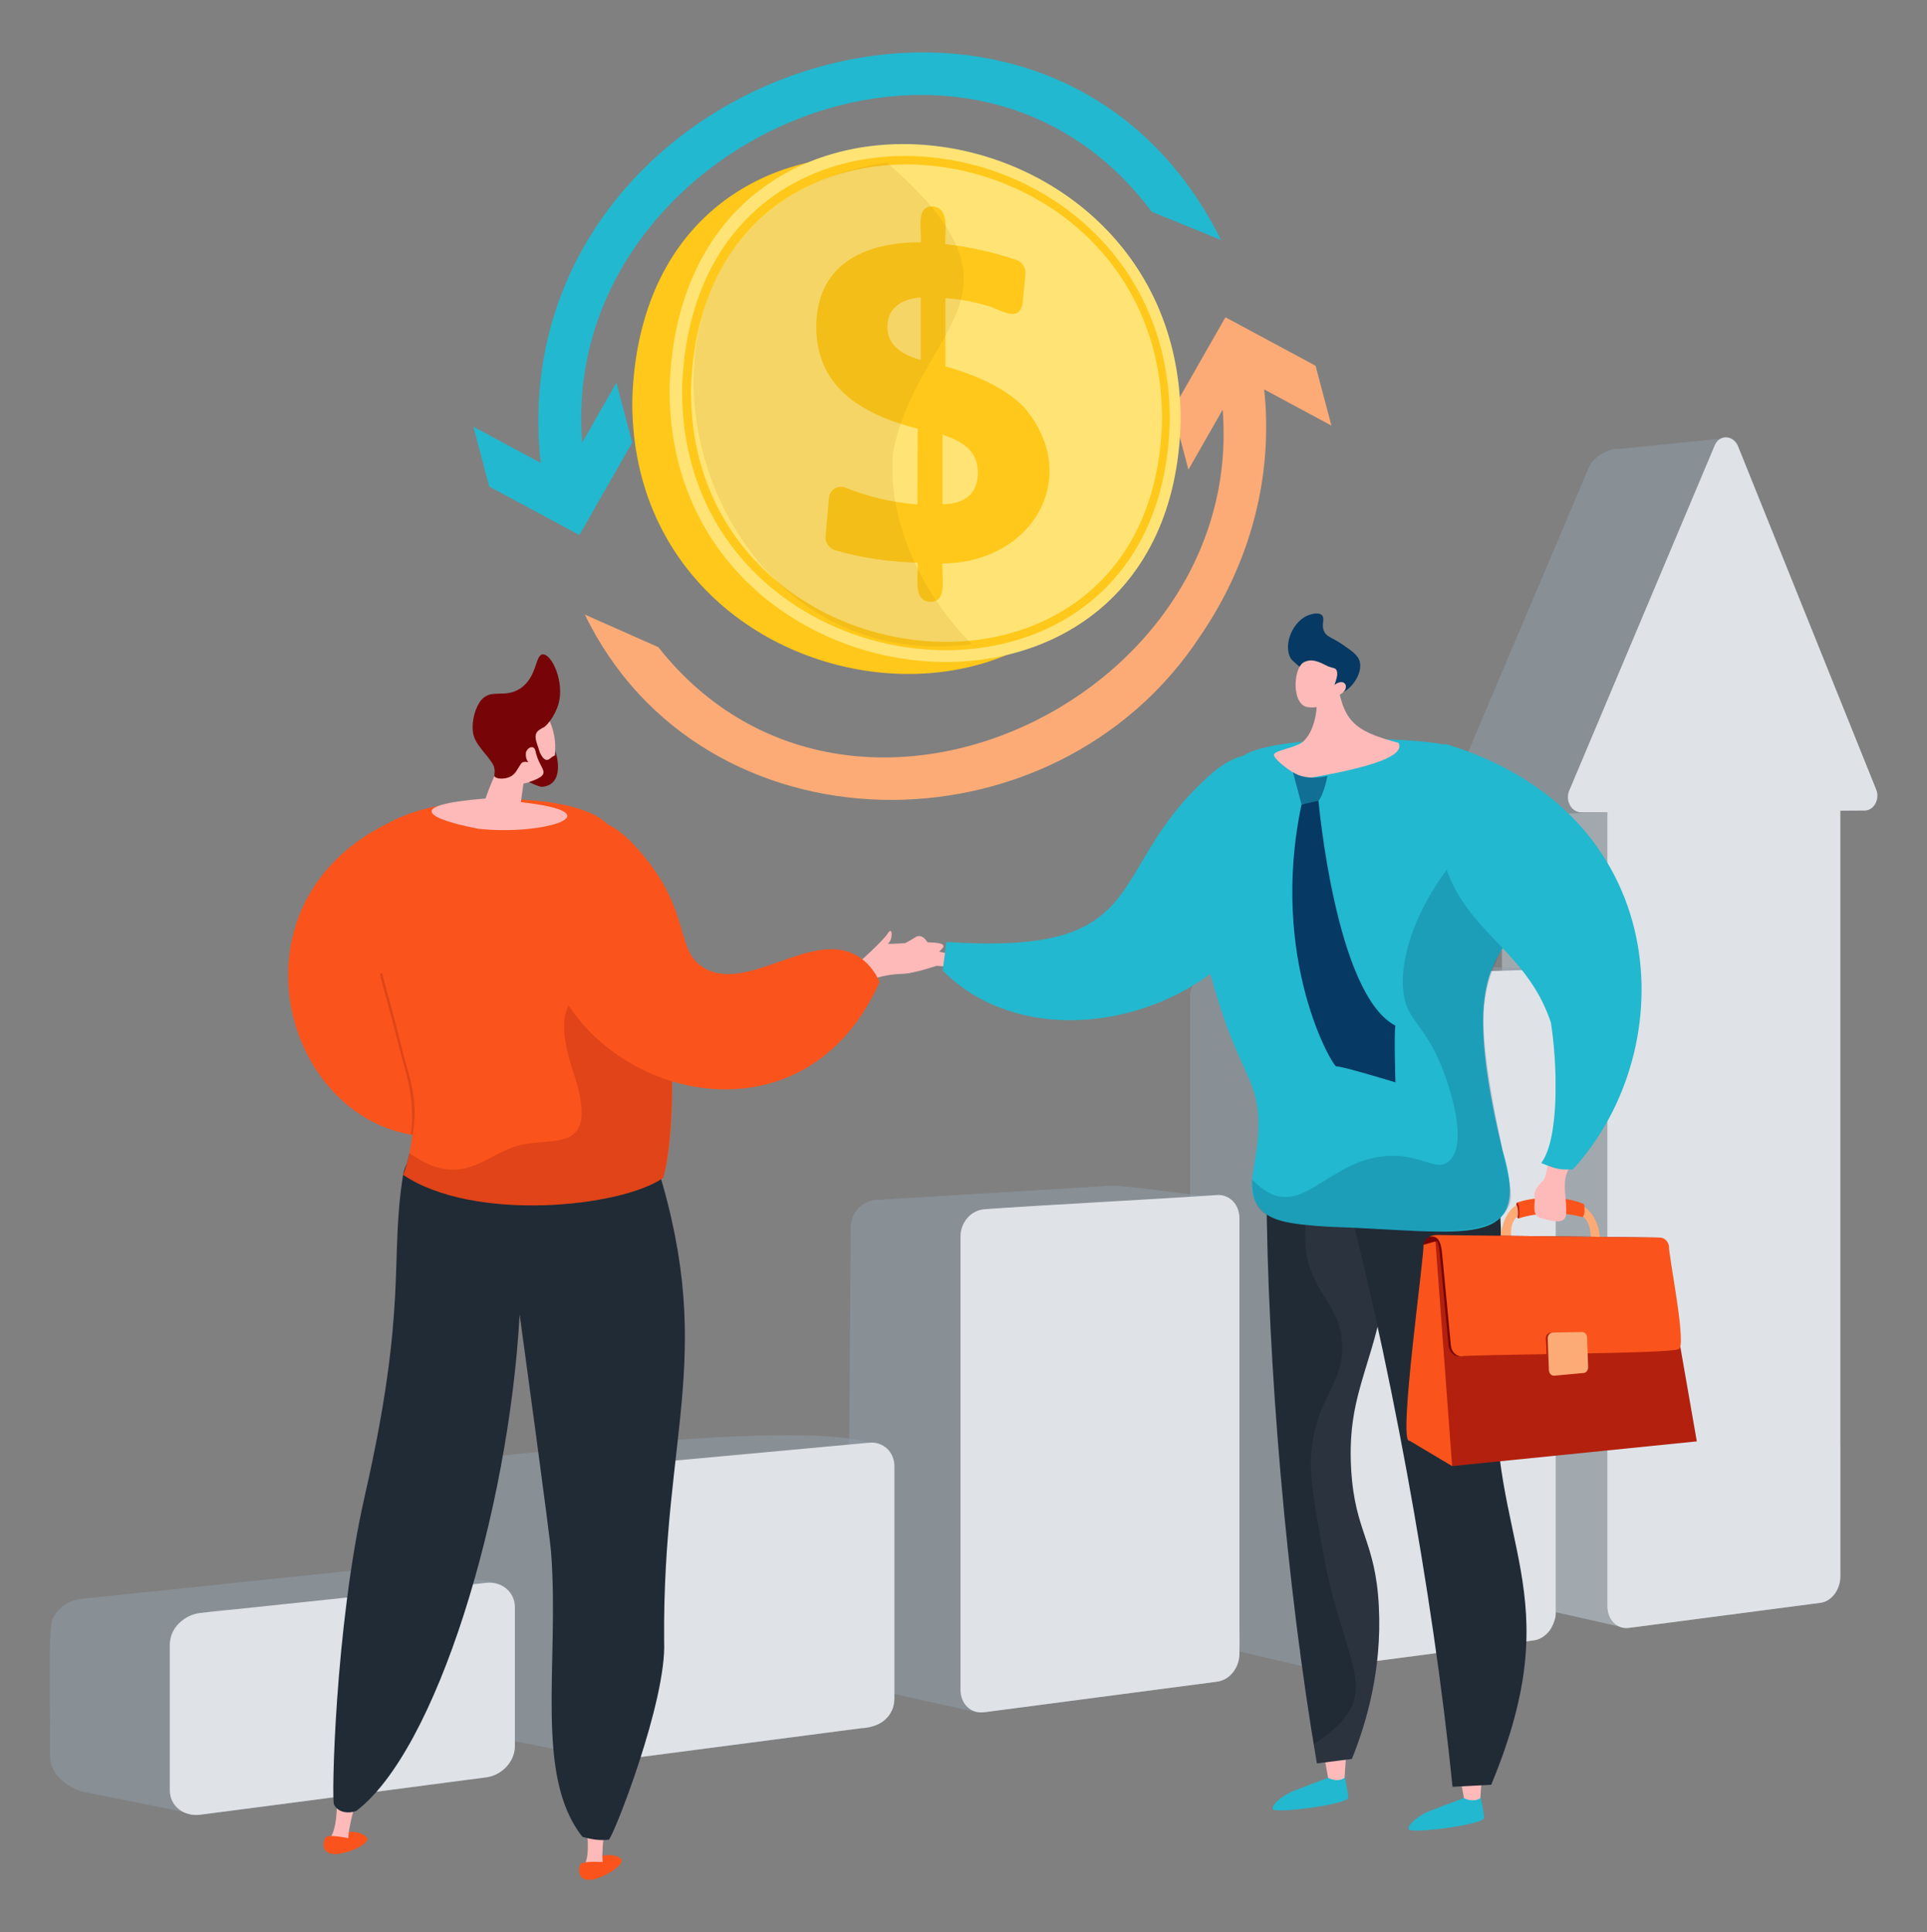 <svg width="342" height="343" viewBox="0 0 342 343" fill="none" xmlns="http://www.w3.org/2000/svg">
<rect x="0" y="0" width="342" height="343" fill="#808080" stroke="none"/>
<path opacity="0.48" d="M314.75 135.454L306.302 77.769L287.417 79.691C285.824 79.392 282.795 81.069 282.077 82.759L257.279 141.205C256.511 143.018 257.689 145.099 259.474 145.086L266.555 144.786V281.019C266.555 283.446 268.298 285.189 270.442 284.912L287.416 288.728C289.447 288.463 308.456 278.105 308.456 275.764V139.2L312.749 139.178C314.378 139.169 315.447 137.176 314.75 135.454Z" fill="#919EAB"/>
<g style="mix-blend-mode:multiply" opacity="0.3">
<path d="M285.288 144.176L266.557 144.791V281.023C266.557 283.451 268.3 285.194 270.444 284.917L287.418 288.733C288.254 288.621 291.979 286.798 296.063 284.529L285.288 144.176Z" fill="#DFE3E8"/>
</g>
<path d="M330.958 143.884L326.619 143.91V279.835C326.619 282.162 325.09 284.263 323.1 284.522L289.093 288.975C286.971 289.254 285.285 287.519 285.285 285.104V144.175L280.679 144.207C278.914 144.222 277.745 142.152 278.504 140.346L304.334 79.041C305.167 77.069 307.652 77.194 308.478 79.247L332.989 140.17C333.674 141.884 332.571 143.871 330.958 143.884Z" fill="#DFE3E8"/>
<path opacity="0.48" d="M232.991 296.212L215.256 292.049C213.023 292.337 211.209 290.615 211.209 288.2V176.916C211.209 174.503 213.023 172.491 215.256 172.424C227.469 172.087 261.928 170.686 273.059 172.244L257.06 282.44C257.06 284.761 232.991 296.212 232.991 296.212Z" fill="#919EAB"/>
<path d="M276.105 176.217V286.517C276.105 287.163 275.859 287.792 275.625 288.37C275.028 289.856 273.691 291.002 272.196 291.193L234.618 296.117C232.403 296.406 230.688 294.697 230.688 292.291V177.745C230.688 175.345 232.375 173.343 234.59 173.275C239.93 173.122 266.386 172.314 272.279 172.15C274.351 172.077 276.105 173.904 276.105 176.217Z" fill="#DFE3E8"/>
<path opacity="0.48" d="M173.568 304.015L154.866 299.843C152.409 300.16 150.416 298.364 150.416 295.831L150.981 217.854C150.981 215.321 152.984 213.149 155.431 213L197.209 210.48C199.501 210.341 218.72 213.018 218.72 213.018L200.8 289.503C200.797 291.937 175.885 303.711 173.568 304.015Z" fill="#919EAB"/>
<path d="M219.972 216.268V293.604C219.972 296.03 218.232 298.233 215.96 298.528L174.729 303.942C172.3 304.262 170.474 302.479 170.474 299.957V219.498C170.474 216.975 172.346 214.812 174.775 214.66C183.038 214.031 207.371 212.747 215.988 212.136C218.259 211.994 219.972 213.848 219.972 216.268Z" fill="#DFE3E8"/>
<path opacity="0.48" d="M105.739 311.972L88.24 308.449C85.523 308.8 83.312 306.925 83.312 304.261V263.742C83.312 261.077 85.523 258.717 88.24 258.469C101.256 257.219 142.611 252.484 154.388 256.106L138.94 297.273C138.94 299.828 108.3 311.638 105.739 311.972Z" fill="#919EAB"/>
<path d="M158.737 260.294V301.398C158.737 302.192 158.626 302.966 158.273 303.663C157.223 305.941 154.916 306.711 152.583 306.813L108.58 312.563C105.891 312.914 103.626 311.051 103.626 308.4V265.552C103.831 259.767 110.312 260.157 114.448 259.766C119.98 259.265 148.148 256.661 154.276 256.101C156.769 255.875 158.737 257.751 158.737 260.294Z" fill="#DFE3E8"/>
<path opacity="0.48" d="M65.555 278.481L14.35 283.828C12.164 284.053 10.279 285.448 9.4 287.264C8.325 287.795 9.083 310.502 8.87 311.753C8.87 314.566 11.222 316.865 14.35 317.986L32.444 321.624C35.286 321.252 70.613 308.541 70.613 305.852L79.098 295.527L87.683 280.819C87.683 280.819 68.353 278.188 65.555 278.481Z" fill="#919EAB"/>
<path d="M91.379 285.288V310.004C91.379 312.683 89.08 315.145 86.309 315.506C79.078 316.439 43.542 321.094 35.579 322.133C32.589 322.525 30.145 320.58 30.145 317.783V291.96C30.145 289.167 32.573 286.644 35.562 286.324C39.701 285.912 81.018 281.517 86.313 280.977C89.081 280.678 91.379 282.614 91.379 285.288Z" fill="#DFE3E8"/>
<g style="mix-blend-mode:multiply" opacity="0.3">
<path d="M326.624 256.588V279.824C326.624 282.151 325.095 284.252 323.105 284.511L289.098 288.965C286.975 289.244 285.29 287.509 285.29 285.094V144.409C314.59 149.134 284.897 228.208 300.173 234.571C304.216 238.875 319.99 243.716 326.624 256.588Z" fill="#DFE3E8"/>
</g>
<g style="mix-blend-mode:multiply" opacity="0.3">
<path d="M275.512 288.367C274.916 289.854 273.635 290.999 272.14 291.19L234.59 296.114C232.375 296.403 230.688 294.694 230.688 292.288V177.742C230.783 171.335 238.81 173.62 242.771 173.025C249.059 177.799 250.955 184.662 248.166 193.412C221.43 277.693 273.563 234.396 275.512 288.367Z" fill="#DFE3E8"/>
</g>
<g style="mix-blend-mode:multiply" opacity="0.3">
<path d="M219.972 286.997C219.799 290.71 221.244 297.799 215.96 298.527L174.729 303.941C172.3 304.261 170.474 302.479 170.474 299.956V219.498C170.474 216.974 172.346 214.811 174.775 214.659L187.545 213.872C201.431 224.251 175.236 250.056 191.906 271.733C203.394 286.673 214.869 271.409 219.972 286.997Z" fill="#DFE3E8"/>
</g>
<g style="mix-blend-mode:multiply" opacity="0.3">
<path d="M152.583 306.819L108.58 312.569C105.891 312.92 103.626 311.057 103.626 308.406V265.558C103.816 259.782 110.324 260.157 114.448 259.772C117.935 282.103 147.767 274.732 152.583 306.819Z" fill="#DFE3E8"/>
</g>
<g style="mix-blend-mode:multiply" opacity="0.3">
<path d="M75.222 316.945L35.565 322.131C32.576 322.524 30.148 320.578 30.148 317.781V291.958C30.245 285.405 38.86 286.138 43.348 285.502C48.932 296.402 68.554 296.402 75.222 316.945Z" fill="#DFE3E8"/>
</g>
<path d="M238.442 314.534C238.442 314.534 239.26 317.887 239.285 319.103C239.311 320.318 226.094 322.01 225.888 321.116C225.683 320.221 227.891 318.592 229.493 317.95C233.199 316.501 235.914 315.532 238.442 314.534Z" fill="#22B8CF"/>
<path d="M234.953 311.406L235.711 315.596C235.711 315.596 237.334 316.496 238.629 315.596L238.944 310.942L234.953 311.406Z" fill="#FDBAB9"/>
<path d="M262.547 318.123C262.547 318.123 263.364 321.477 263.39 322.692C263.415 323.907 250.199 325.604 249.996 324.704C249.794 323.803 251.999 322.18 253.601 321.538C257.307 320.09 260.019 319.12 262.547 318.123Z" fill="#22B8CF"/>
<path d="M259.058 314.998L259.815 319.188C259.815 319.188 261.438 320.088 262.733 319.188L263.048 314.534L259.058 314.998Z" fill="#FDBAB9"/>
<path d="M228.622 200.931L224.769 210.738C224.918 241.728 228.329 281.571 233.718 313.029L239.932 312.235C242.461 305.956 245.285 296.525 244.716 285.212C244.124 273.412 240.47 272.135 239.802 260.844C238.934 246.217 244.682 241.828 246.517 223.987C247.219 217.166 247.355 208.321 245.523 197.751L228.622 200.931Z" fill="#212B36"/>
<path opacity="0.04" d="M245.525 197.749L236.396 199.469C231.642 209.639 230.903 219.884 232.227 224.281C234.099 230.502 237.888 232.237 238.192 238.612C238.493 244.913 234.958 246.847 233.22 254.45C232.018 259.715 232.816 264.4 234.464 273.559C238.079 296.485 246.986 300.388 233.17 309.641C233.351 310.774 233.531 311.91 233.717 313.03L239.932 312.235C242.46 305.956 245.285 296.526 244.715 285.212C244.124 273.412 240.47 272.135 239.802 260.845C238.934 246.217 244.682 241.829 246.517 223.987C247.221 217.164 247.357 208.318 245.525 197.749Z" fill="white"/>
<path d="M237.321 205.921C246.464 239.759 254.355 282.929 257.791 317.182L264.652 316.824C279.029 282.308 263.95 274.376 265.628 243.383C266.317 213.662 272.03 187.668 237.321 205.921Z" fill="#212B36"/>
<path d="M170.915 169.575C170.915 169.575 165.89 169.139 165.163 168.316C164.437 167.492 163.966 167.448 163.857 166.693C163.748 165.938 161.632 166.302 162.512 167.94C163.392 169.578 161.407 168.719 161.017 168.679C160.127 168.588 156.703 168.487 156.802 168.701C156.901 168.914 155.269 171.064 157.692 172.181C159.817 173.155 159.195 172.726 160.577 172.792C161.958 172.858 166.236 171.442 166.236 171.442L169.899 171.724L170.915 169.575Z" fill="#FDBAB9"/>
<path d="M167.97 167.203L167.303 172.286C185.273 190.402 222.217 178.767 227.5 154.002C229.218 143.734 227.677 127.908 215.994 136.52C195.077 153.961 206.267 169.786 167.97 167.203Z" fill="#22B8CF"/>
<path d="M223.278 214.095C220.8 210.607 223.267 206.841 223.34 199.839C223.424 191.902 220.32 190.837 216.318 178.01C211.992 164.429 207.886 145.983 220.698 134.156C226.086 130.299 254.194 130.546 258.643 132.886C259.277 133.161 272.468 139.091 274.236 150.356C272.74 172.76 256.226 161.056 266.671 204.197C272.166 222.313 260.006 218.57 235.966 217.769C228.414 217.299 225.125 216.699 223.278 214.095Z" fill="#22B8CF"/>
<path opacity="0.2" d="M249.627 178.518C250.67 181.452 253.743 183.457 256.338 190.587C256.895 192.127 260.887 203.088 257.085 206.175C254.888 207.957 252.562 205.106 246.893 205.169C235.07 205.394 230.702 218.241 222.23 209.375C222.106 216.689 226.372 217.015 235.967 217.774C255.234 218.981 264.867 219.585 267.595 214.511C268.727 212.403 268.025 210.756 266.675 204.207C265.269 197.387 263.102 186.879 263.299 179.902C264.339 161.647 282.212 157.848 270.726 142.373C255.479 150.098 246.349 169.302 249.627 178.518Z" fill="#063963"/>
<path d="M280.607 213.963C280.607 213.963 283.675 215.005 284 220.145C283.499 220.1 282.331 220.127 282.331 220.127C282.331 220.127 282.548 216.39 280.363 215.633C280.539 215.199 280.607 213.963 280.607 213.963Z" fill="#FDAB76"/>
<path d="M269.227 213.477L269.46 216.316C272.873 215.158 277.532 215.105 280.871 216.069C281.332 215.698 281.292 213.916 281.086 213.73C277.419 212.184 272.54 212.36 269.227 213.477Z" fill="#FA541C"/>
<path d="M269.081 214.291C269.061 213.6 269.237 213.088 269.544 213.913C269.69 214.08 269.704 215.946 269.606 215.985C269.378 217.05 269.032 215.004 269.081 214.291Z" fill="#B3200E"/>
<path d="M266.224 220.238C266.874 220.367 268.449 220.75 268.449 220.75C268.449 220.75 267.42 217.414 269.36 215.906C269.496 215.495 269.405 214.336 269.168 213.903C268.353 214.359 266.555 215.909 266.224 220.238Z" fill="#FDAB76"/>
<path d="M252.616 220.976C252.616 220.976 252.697 219.21 255.463 219.242C255.898 219.568 255.92 221.009 255.92 221.009L252.616 220.976Z" fill="#770508"/>
<path d="M250.151 255.739L257.722 260.255L262.267 243.196L254.76 220.362L252.616 220.978C253 221.55 247.994 256.595 250.151 255.739Z" fill="#FA541C"/>
<path d="M254.761 220.362L295.028 220.789L301.148 255.865L257.722 260.255L254.761 220.362Z" fill="#B3200E"/>
<path d="M255.464 219.24C254.935 219.179 253.825 219.277 253.227 219.871C255.41 218.949 255.473 221.862 255.605 223.306C255.812 225.456 257.084 238.818 257.084 238.818C257.178 239.943 258.018 240.793 259.009 240.767C260.032 240.4 296.185 239.139 297.083 238.334C298.679 238.173 295.6 222.171 295.826 221.231C295.67 220.342 295.003 219.698 294.229 219.689L255.464 219.24Z" fill="#770508"/>
<path d="M255.876 219.248C255.293 219.229 254.304 219.152 253.685 219.556C255.772 219.091 255.843 221.628 256.021 223.312C256.228 225.461 257.498 238.82 257.498 238.82C257.593 239.945 258.433 240.793 259.423 240.768C260.459 240.408 296.973 240.336 297.881 239.484C299.536 239.45 295.99 222.106 296.218 221.233C296.062 220.343 295.396 219.699 294.621 219.69L255.876 219.248Z" fill="#FA541C"/>
<path d="M280.727 242.955C272.851 245.027 274.896 245.07 274.338 237.633C274.305 236.755 275.028 236.444 275.725 236.534L280.471 237.148C280.923 237.14 281.302 236.891 281.323 237.441L281.516 242.648C281.537 243.199 281.178 242.913 280.727 242.955Z" fill="#B3200E"/>
<path d="M281.084 243.724L275.856 244.203C275.352 244.249 274.918 243.804 274.895 243.215L274.687 237.635C274.665 237.044 275.065 236.554 275.571 236.545L280.814 236.456C281.265 236.449 281.648 236.893 281.668 237.444L281.862 242.65C281.883 243.2 281.535 243.684 281.084 243.724Z" fill="#FDAB76"/>
<path d="M274.764 206.358C274.764 206.358 274.319 209.302 273.885 209.58C273.451 209.858 272.073 211.414 272.348 212.415C272.623 213.415 271.578 215.697 273.528 216.25C275.478 216.804 277.72 217.395 277.946 215.627C278.153 212.66 277.021 209.792 278.502 207.358L274.764 206.358Z" fill="#FDBAB9"/>
<path d="M256.338 132.004C250.183 164.911 269.045 163.122 275.237 181.478C276.372 188.396 276.866 202.036 273.529 206.458C276.532 207.672 276.853 207.605 279.123 207.605C298.947 185.989 296.872 144.053 256.338 132.004Z" fill="#22B8CF"/>
<path d="M248.217 131.869C240.103 129.722 238.275 127.945 237.203 120.072C237.203 120.072 232.879 121.234 233.512 123.494C234.145 125.753 233.067 130.934 230.585 132.091C228.847 132.901 226.691 133.226 226.227 133.767C225.606 133.951 226.902 135.734 231.357 138.268C246.975 135.682 249.002 133.508 248.217 131.869Z" fill="#FDBAB9"/>
<path d="M231.424 119.015C229.421 117.318 229.142 117.124 228.888 116.502C227.873 114.004 229.556 110.333 232.07 109.261C232.201 109.205 233.886 108.505 234.606 109.21C235.218 109.809 234.463 110.765 234.954 111.976C235.413 113.109 236.417 113.115 238.385 114.49C240.006 115.622 241.013 116.326 241.317 117.406C241.947 119.634 239.497 123.135 237.09 123.239C236.227 123.272 235.957 122.841 231.424 119.015Z" fill="#063963"/>
<path d="M236.885 123.6C236.885 123.6 235.087 126.024 232.018 125.513C229.269 125.063 229.459 118.748 231.35 117.588C232.824 116.79 234.148 117.506 235.744 118.306C236.581 118.615 236.834 118.542 237.072 118.789C237.37 119.096 237.544 119.801 236.827 121.578C239.129 119.888 239.918 123.031 236.885 123.6Z" fill="#FDBAB9"/>
<path d="M235.588 137.743C235.588 137.743 234.717 142.448 233.356 142.54C232.565 142.591 231.777 142.683 230.995 142.815L229.471 137.061C229.471 137.061 231.457 138.698 235.588 137.743Z" fill="#116E95"/>
<path d="M234.002 142.144C234.002 142.144 237.033 176.563 247.657 182.073C247.384 183.176 247.657 192.13 247.657 192.13C247.657 192.13 237.756 189.113 237.189 189.317C236.623 189.521 225.195 170.356 230.995 142.817L234.002 142.144Z" fill="#063963"/>
<path d="M152.661 170.637C152.661 170.637 156.777 166.968 157.611 165.629C158.444 164.29 158.467 166.916 157.633 167.446C156.799 167.975 169.403 166.208 167.182 168.421C164.96 170.634 163.359 172.716 160.375 172.855C152.614 173.079 152.794 176.919 152.661 170.637Z" fill="#FDBAB9"/>
<path d="M71.193 145.085C30.671 161.976 57.817 222.25 97.028 194.655C98.901 192.496 99.889 190.103 100.443 188.092L98.329 182.404C95.746 179.253 92.229 178.503 90.351 178.035C85.721 176.881 82.23 178.966 79.574 176.709C78.107 175.459 77.816 173.661 77.555 172.054C76.665 166.583 79.721 163.216 79.944 159.841C80.935 153.719 79.535 145.82 71.193 145.085Z" fill="#FA541C"/>
<path d="M65.186 326.424C65.007 325.423 61.808 324.512 60.224 325.862C59.438 326.528 58.897 327.878 59.352 328.488C59.516 328.713 58.839 329.1 59.489 329.108C61.643 329.129 65.365 327.42 65.186 326.424Z" fill="#FA541C"/>
<path d="M61.835 326.791L58.545 326.32C60.069 324.465 59.788 318.556 59.788 318.556L63.285 319.344C63.209 319.791 61.642 324.739 61.835 326.791Z" fill="#FDBAB9"/>
<path d="M62.125 326.375C62.125 326.375 58.166 325.452 57.738 326.247C57.309 327.041 56.977 329.172 59.489 329.1C62.001 329.028 62.349 327.049 62.125 326.375Z" fill="#FA541C"/>
<path d="M110.319 330.178C110.003 329.213 106.71 328.767 105.329 330.32C104.642 331.091 104.293 332.505 104.828 333.044C105.022 333.241 104.405 333.719 105.05 333.638C107.185 333.359 110.634 331.139 110.319 330.178Z" fill="#FA541C"/>
<path d="M107.05 331.016H103.729C104.981 328.962 103.883 323.152 103.883 323.152L107.457 323.438C107.444 323.89 106.577 329.012 107.05 331.016Z" fill="#FDBAB9"/>
<path d="M115.659 203.956C127.674 239.868 117.551 253.421 117.868 291.331C118.382 301.831 108.877 326.046 108.038 326.58C106.439 326.712 105.347 326.618 103.375 326.068C94.757 315.189 99.284 295.41 97.813 275.681C97.731 273.506 92.226 233.336 92.226 233.336C90.268 268.603 77.43 310.716 63.233 321.459C63.055 321.534 61.418 322.135 60.08 321.242C59.735 321.021 59.458 320.706 59.281 320.333C58.815 319.964 59.419 288.913 64.74 265.544C72.463 231.625 69.1 223.687 71.547 208.539C73.665 195.426 115.659 203.956 115.659 203.956Z" fill="#212B36"/>
<path d="M117.721 209.08C110.079 214.369 83.971 216.957 71.543 208.538C74.853 200.253 72.677 190.647 70.97 185.598C67.945 174.94 62.561 154.035 66.123 148.663C71.252 140.863 101.149 139.424 107.864 146.362C107.975 146.465 106.647 147.184 107.308 147.959C119.98 160.421 120.965 197.921 117.721 209.08Z" fill="#FA541C"/>
<path d="M107.283 330.567C107.283 330.567 103.234 330.214 102.92 331.061C102.606 331.908 102.57 334.062 105.049 333.638C107.528 333.213 107.597 331.201 107.283 330.567Z" fill="#FA541C"/>
<path d="M97.591 136.566C99.593 132.889 97.982 128.376 96.923 126.857L96.237 126.124C95.751 125.733 93.937 125.207 93.508 125.17C92.284 125.108 89.783 129.558 88.353 136.422C87.531 138.156 86.801 139.932 86.166 141.744C71.37 142.939 75.992 145.405 84.886 147.113C96.369 148.407 109.632 144.285 92.443 142.394L92.904 139.095C93.437 138.974 96.489 138.451 97.591 136.566Z" fill="#FDBAB9"/>
<path d="M99.15 124.853C98.593 126.947 97.024 128.921 96.432 129.148C96.416 129.137 95.523 129.584 95.279 129.99C94.477 131.189 96.144 133.303 95.587 133.786C95.183 134.137 93.919 133.183 93.658 133.508C93.408 133.814 94.39 134.858 94.103 135.221C93.881 135.499 93.239 135.017 92.657 135.377C92.332 135.602 91.648 137.083 91.178 137.432C90.138 138.47 87.991 138.372 87.73 137.77C87.706 137.25 87.924 136.982 87.638 135.996C86.68 133.987 84.053 132.146 83.915 129.738C83.727 127.938 84.326 125.547 85.451 124.225C87.218 122.199 89.521 124.006 92.255 122.264C95.41 120.252 94.914 116.204 96.351 116.159C97.931 116.114 100.184 120.98 99.15 124.853Z" fill="#770508"/>
<path d="M94.973 133.093C94.651 132.25 93.583 132.673 93.337 133.584C93.023 136.307 96.388 136.752 94.973 133.093Z" fill="#FDBAB9"/>
<path d="M94.963 131.456C95.353 132.039 96.138 135.732 97.522 134.726C98.353 134.04 98.504 134.101 98.532 134.147C98.56 134.23 98.555 133.707 98.569 133.325C99.236 135.456 99.69 139.443 96.107 139.677C96.107 139.677 95.644 139.66 93.89 138.837C99.182 137.013 94.611 136.656 94.963 131.456Z" fill="#770508"/>
<g opacity="0.2">
<path d="M73.181 201.454C73.15 201.454 73.119 201.448 73.091 201.435C73.062 201.422 73.037 201.404 73.016 201.38C72.995 201.357 72.979 201.329 72.969 201.299C72.959 201.269 72.956 201.238 72.959 201.206C73.564 195.703 72.436 191.702 71.44 188.173C69.667 181.37 68.945 178.568 67.442 173.026C67.369 172.756 67.797 172.629 67.867 172.914C69.36 178.664 69.432 178.373 71.187 185.542C72.296 190.49 74.532 194.971 73.181 201.454Z" fill="#770508"/>
<path d="M117.72 209.08C110.079 214.369 83.971 216.957 71.543 208.538C71.988 207.174 72.337 205.884 72.608 204.664C82.074 211.37 86.033 204.847 92.146 203.314C98.507 201.717 106.687 205.035 101.707 190.177C96.728 175.318 104.992 176.4 104.992 176.4L118.575 178.751C120.066 192.984 118.865 204.963 117.72 209.08Z" fill="#770508"/>
</g>
<path d="M152.745 170.066C154.598 171.378 155.593 173.16 156.109 174.298C138.854 213.152 82.997 186.382 99.094 150.206C99.712 149.272 101.748 146.196 104.908 145.843C106.902 145.618 109.619 146.453 113.91 151.534C122.851 162.123 119.695 168.735 124.975 171.832C132.897 176.477 144.667 164.348 152.745 170.066Z" fill="#FA541C"/>
<path d="M164.637 167.33C164.637 167.33 163.703 165.515 162.402 166.404C161.102 167.293 159.277 167.905 160.492 168.22C161.707 168.535 164.637 167.33 164.637 167.33Z" fill="#FDBAB9"/>
<path d="M109.394 67.933L100.02 84.361L84.02 75.75L86.832 86.374L102.83 94.98L112.206 78.559L109.394 67.933Z" fill="#22B8CF"/>
<path d="M216.719 42.606L204.405 37.592C169.886 -8.753 92.644 29.341 104.344 85.659C104.743 87.734 103.365 89.822 101.264 90.316C96.369 91.295 96.392 85.535 95.955 82.172C88.462 13.524 185.286 -20.446 216.719 42.606Z" fill="#22B8CF"/>
<path d="M210.922 83.365L220.296 66.936L236.296 75.549L233.484 64.924L217.487 56.32L208.11 72.74L210.922 83.365Z" fill="#FDAB76"/>
<path d="M213.062 112.831C187.005 152.663 124.528 151.952 103.804 109.1L116.839 114.882C152.07 159.566 227.544 121.2 215.975 65.634C215.575 63.56 216.953 61.476 219.054 60.978C223.949 59.995 223.923 65.761 224.363 69.122C225.977 84.344 222.046 99.68 213.062 112.831Z" fill="#FDAB76"/>
<path d="M202.908 76.887C201.495 139.7 111.437 129.604 112.223 70.698C114.495 6.916 203.136 18.416 202.908 76.887Z" fill="#FFC81A"/>
<path d="M209.534 74.754C208.122 137.566 118.062 127.471 118.849 68.565C121.117 4.782 209.762 16.285 209.534 74.754Z" fill="#FFE475"/>
<path d="M207.61 74.62C206.259 134.581 120.311 124.917 121.065 68.716C123.227 7.854 207.823 18.802 207.61 74.62Z" fill="#FFC81A"/>
<path d="M206.231 74.526C204.924 132.451 121.913 123.094 122.643 68.824C124.729 10.049 206.435 20.602 206.231 74.526Z" fill="#FFE475"/>
<path d="M165.597 36.656C168.678 36.975 167.6 41.279 167.776 43.331C172.042 43.82 176.246 44.752 180.322 46.112C180.84 46.286 181.285 46.63 181.587 47.089C181.89 47.548 182.032 48.096 181.991 48.646L181.478 53.943C180.773 57.534 177.208 54.671 175.115 54.249C172.727 53.531 170.267 53.088 167.782 52.928V65.024C174.067 66.803 178.685 69.195 181.665 72.204C192.258 84.41 183.358 99.949 167.276 100.02C167.02 102.006 168.346 106.895 165.094 106.835C161.838 106.703 163.092 101.955 162.869 99.897C157.813 99.712 153.011 99.078 148.268 97.689C147.172 97.368 146.42 96.312 146.52 95.178L147.123 88.37C147.254 86.898 148.716 86.041 150.099 86.594C151.697 87.233 153.332 87.776 154.994 88.22C157.558 88.905 160.18 89.349 162.826 89.544L162.865 76.089C156.831 74.579 152.326 72.343 149.348 69.38C146.366 66.405 144.874 62.6 144.87 57.965C144.948 47.236 152.948 42.991 163.408 43.012C163.636 41.132 162.403 36.424 165.597 36.656ZM163.409 52.803C160.106 53.041 157.504 54.594 157.486 57.988C157.486 59.427 157.968 60.63 158.932 61.596C159.896 62.562 161.388 63.333 163.408 63.906L163.409 52.803ZM167.276 77.167V89.506C169.303 89.506 170.858 89.018 171.942 88.043C174.083 86.243 174.093 81.821 172.053 79.829C171.047 78.748 169.455 77.861 167.276 77.167Z" fill="#FFC81A"/>
<g style="mix-blend-mode:multiply" opacity="0.16">
<path d="M158.517 80.143C163.189 57.441 184.807 52.701 157.404 28.859C101.326 36.808 119.458 121.282 172.503 114.361C163.174 104.972 157.344 91.859 158.517 80.143Z" fill="#B7860D"/>
</g>
</svg>
